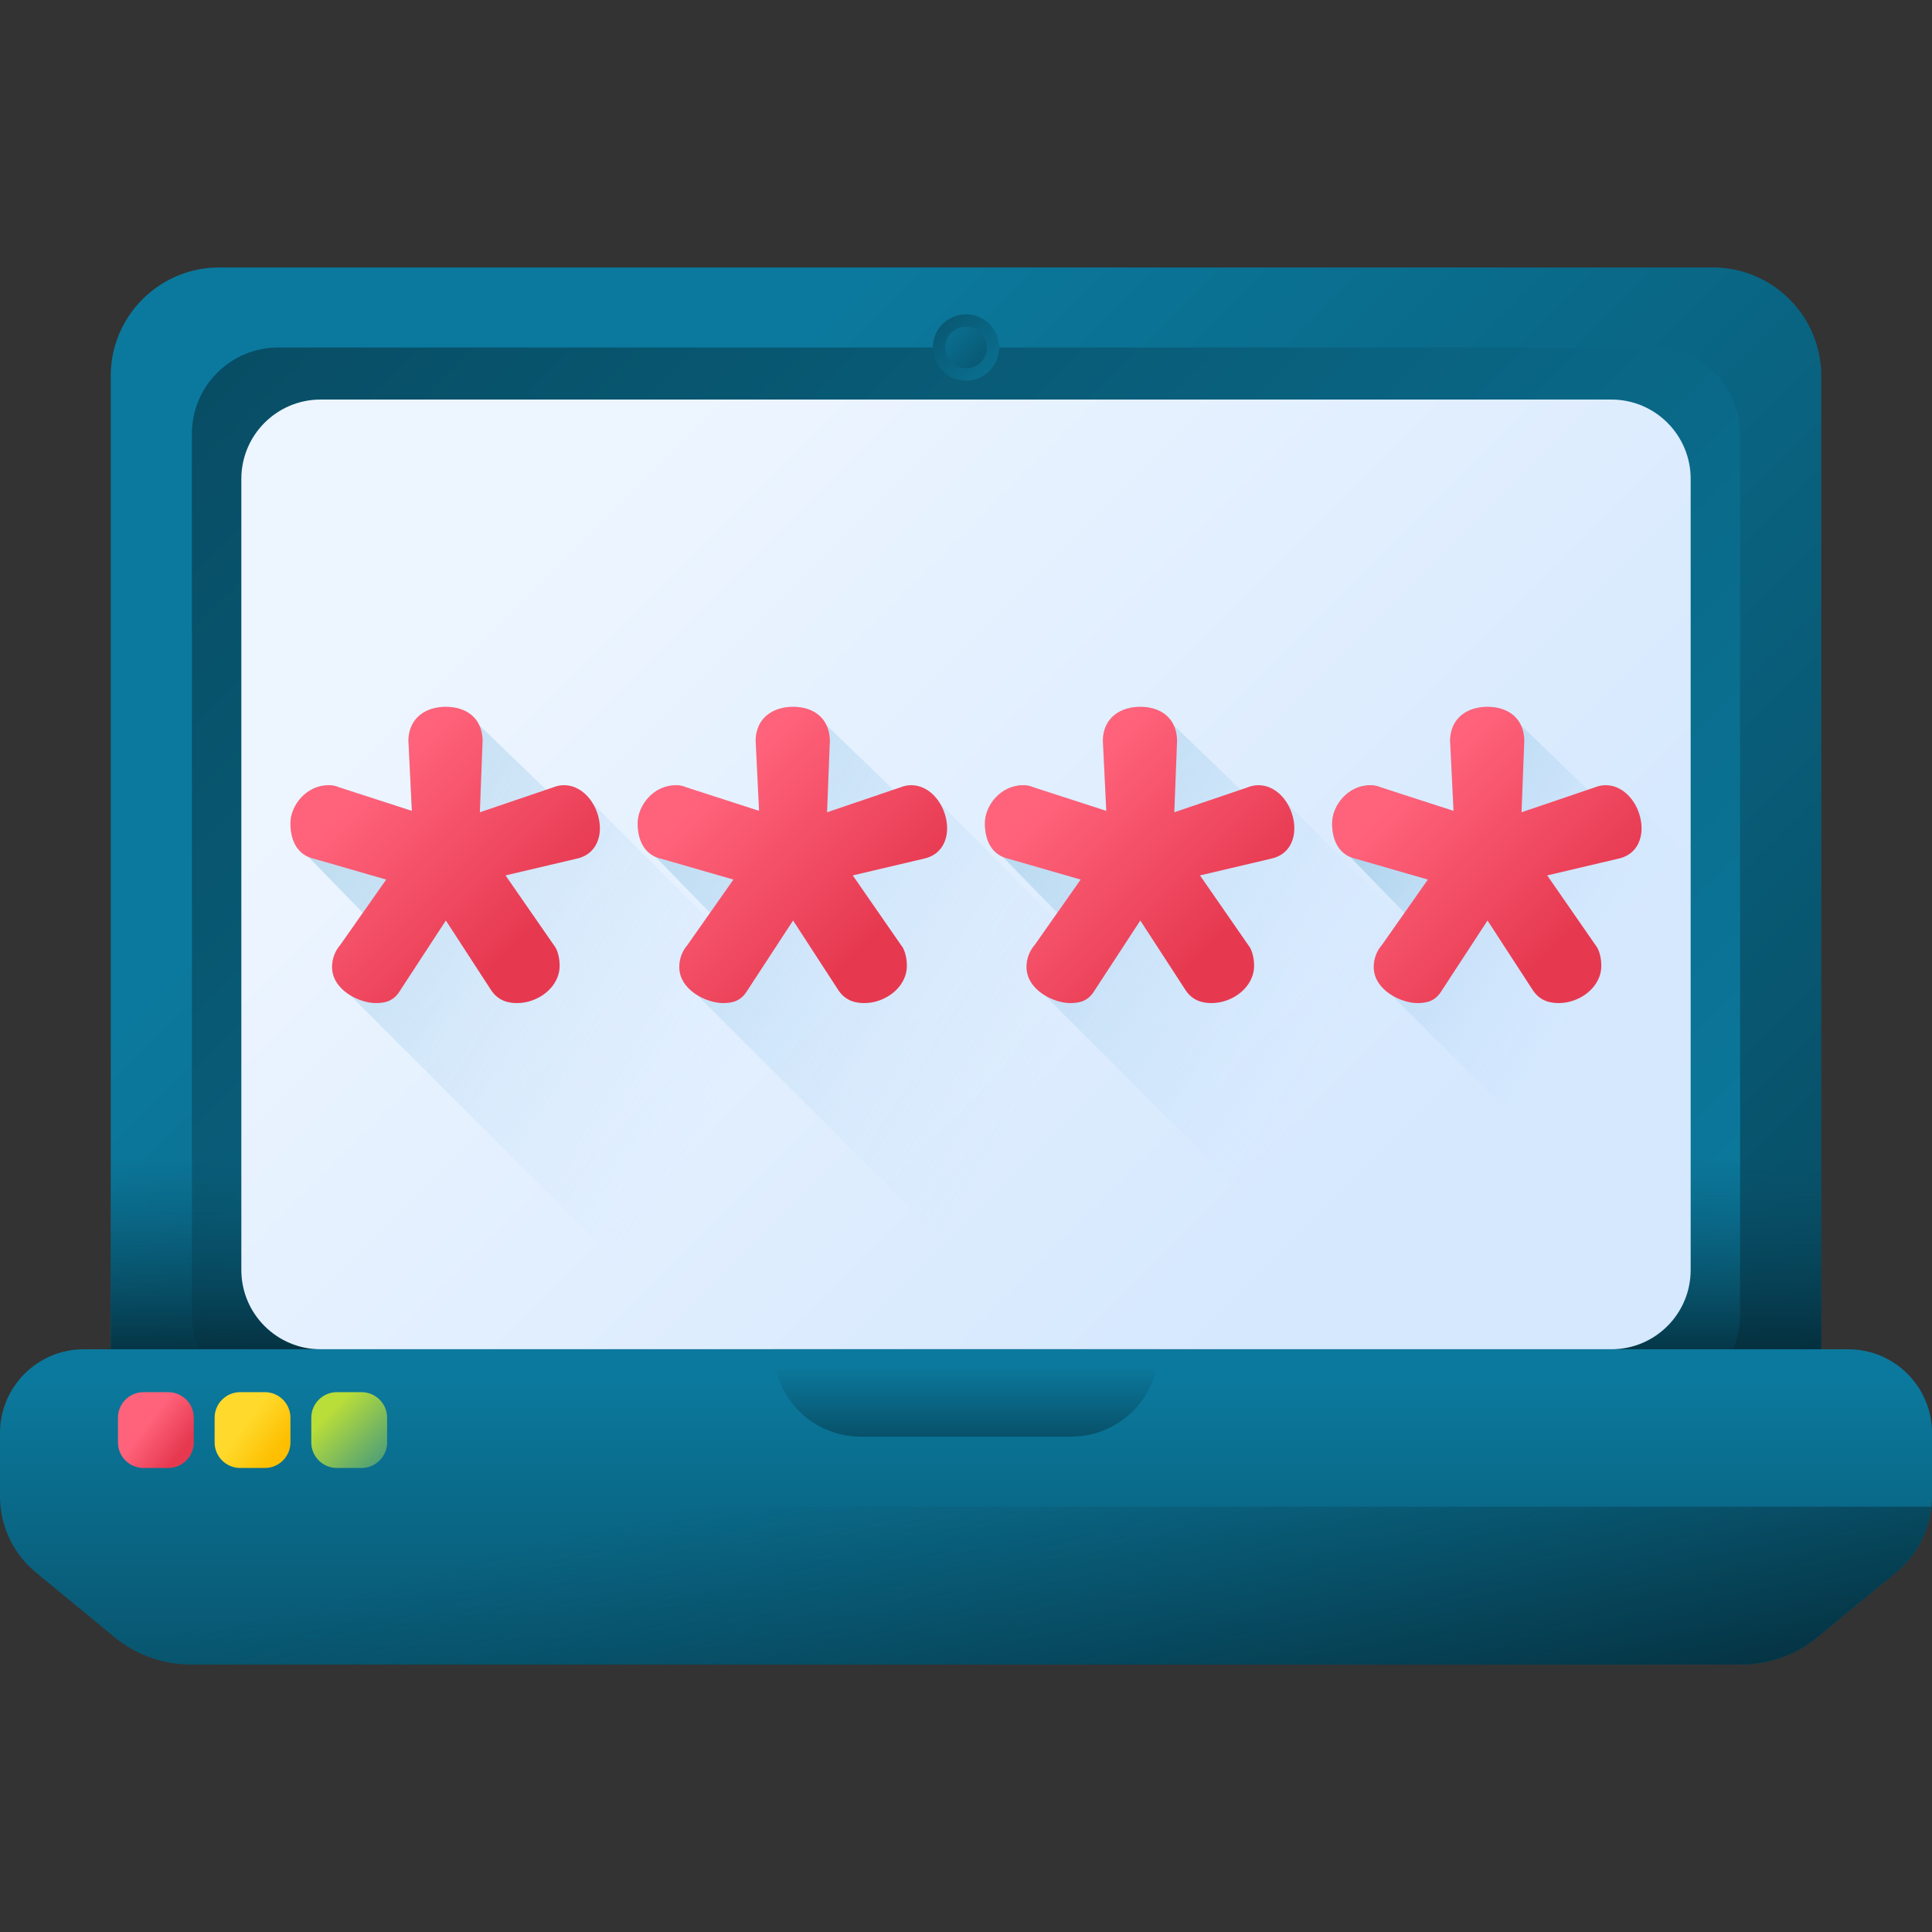 <svg id="Capa_1" enable-background="new 0 0 510 510" height="512" viewBox="0 0 510 510" width="512" xmlns="http://www.w3.org/2000/svg" xmlns:xlink="http://www.w3.org/1999/xlink"><rect x="0" y="0" width="510" height="510" fill="#333333" stroke="none"/><linearGradient id="lg1"><stop offset="0" stop-color="#0b799d"/><stop offset="1" stop-color="#07485e"/></linearGradient><linearGradient id="SVGID_1_" gradientUnits="userSpaceOnUse" x1="162.365" x2="465.247" xlink:href="#lg1" y1="138.188" y2="441.07"/><linearGradient id="SVGID_2_" gradientUnits="userSpaceOnUse" x1="409.202" x2="51.196" xlink:href="#lg1" y1="385.025" y2="27.019"/><linearGradient id="lg2"><stop offset="0" stop-color="#07485e" stop-opacity="0"/><stop offset="1" stop-color="#03232e"/></linearGradient><linearGradient id="SVGID_3_" gradientUnits="userSpaceOnUse" x1="255" x2="255" xlink:href="#lg2" y1="305.348" y2="366.484"/><linearGradient id="SVGID_4_" gradientUnits="userSpaceOnUse" x1="156.338" x2="353.817" y1="132.162" y2="329.64"><stop offset="0" stop-color="#edf5ff"/><stop offset="1" stop-color="#d5e8fe"/></linearGradient><linearGradient id="SVGID_5_" gradientUnits="userSpaceOnUse" x1="268.136" x2="238.24" xlink:href="#lg1" y1="104.869" y2="74.972"/><linearGradient id="SVGID_6_" gradientTransform="matrix(-1 0 0 -1 1574 -824)" gradientUnits="userSpaceOnUse" x1="1327.244" x2="1308.481" xlink:href="#lg1" y1="-907.488" y2="-926.251"/><linearGradient id="SVGID_7_" gradientUnits="userSpaceOnUse" x1="255" x2="255" xlink:href="#lg1" y1="364.157" y2="467.141"/><linearGradient id="SVGID_8_" gradientUnits="userSpaceOnUse" x1="249.937" x2="285.654" xlink:href="#lg2" y1="378.626" y2="517.374"/><linearGradient id="SVGID_9_" gradientUnits="userSpaceOnUse" x1="255" x2="255" xlink:href="#lg1" y1="360.722" y2="383.389"/><linearGradient id="lg3"><stop offset="0" stop-color="#ff637b"/><stop offset="1" stop-color="#e63950"/></linearGradient><linearGradient id="SVGID_10_" gradientUnits="userSpaceOnUse" x1="38.921" x2="48.065" xlink:href="#lg3" y1="375.809" y2="382.776"/><linearGradient id="SVGID_11_" gradientUnits="userSpaceOnUse" x1="64.439" x2="73.584" y1="375.809" y2="382.776"><stop offset="0" stop-color="#ffda2d"/><stop offset="1" stop-color="#fdbf00"/></linearGradient><linearGradient id="SVGID_12_" gradientUnits="userSpaceOnUse" x1="87.322" x2="108.994" y1="372.644" y2="394.316"><stop offset="0" stop-color="#b9dd39"/><stop offset="1" stop-color="#0b799d"/></linearGradient><linearGradient id="lg4"><stop offset="0" stop-color="#b5dbff" stop-opacity="0"/><stop offset=".173" stop-color="#8fc5e9" stop-opacity=".173"/><stop offset=".454" stop-color="#56a4c8" stop-opacity=".454"/><stop offset=".696" stop-color="#2d8db1" stop-opacity=".696"/><stop offset=".885" stop-color="#147ea2" stop-opacity=".885"/><stop offset="1" stop-color="#0b799d"/></linearGradient><linearGradient id="SVGID_13_" gradientUnits="userSpaceOnUse" x1="189.623" x2="-113.877" xlink:href="#lg4" y1="293.928" y2="104.428"/><linearGradient id="SVGID_14_" gradientUnits="userSpaceOnUse" x1="273.234" x2="-30.266" xlink:href="#lg4" y1="288.903" y2="99.403"/><linearGradient id="SVGID_15_" gradientUnits="userSpaceOnUse" x1="352.471" x2="94.585" xlink:href="#lg4" y1="281.15" y2="120.13"/><linearGradient id="SVGID_16_" gradientUnits="userSpaceOnUse" x1="421.351" x2="253.538" xlink:href="#lg4" y1="264.045" y2="159.266"/><linearGradient id="SVGID_17_" gradientUnits="userSpaceOnUse" x1="95.603" x2="136.659" xlink:href="#lg3" y1="208.545" y2="249.602"/><linearGradient id="SVGID_18_" gradientUnits="userSpaceOnUse" x1="187.262" x2="228.318" xlink:href="#lg3" y1="208.545" y2="249.602"/><linearGradient id="SVGID_19_" gradientUnits="userSpaceOnUse" x1="278.921" x2="319.977" xlink:href="#lg3" y1="208.545" y2="249.602"/><linearGradient id="SVGID_20_" gradientUnits="userSpaceOnUse" x1="370.579" x2="411.636" xlink:href="#lg3" y1="208.545" y2="249.602"/><g><g><g><path d="m452.104 391.052h-394.208c-15.832 0-28.667-12.835-28.667-28.667v-263.124c0-15.832 12.835-28.667 28.667-28.667h394.209c15.832 0 28.667 12.835 28.667 28.667v263.124c-.001 15.832-12.835 28.667-28.668 28.667z" fill="url(#SVGID_1_)"/><path d="m436.554 369.914h-363.108c-12.586 0-22.789-10.203-22.789-22.789v-232.603c0-12.586 10.203-22.789 22.789-22.789h363.108c12.586 0 22.789 10.203 22.789 22.789v232.603c0 12.586-10.203 22.789-22.789 22.789z" fill="url(#SVGID_2_)"/><path d="m29.229 285.429v76.956c0 15.832 12.835 28.667 28.667 28.667h394.209c15.832 0 28.667-12.835 28.667-28.667v-76.956z" fill="url(#SVGID_3_)"/><path d="m425.361 356.177h-340.721c-11.561 0-20.932-9.372-20.932-20.932v-208.843c0-11.561 9.372-20.932 20.932-20.932h340.721c11.561 0 20.932 9.372 20.932 20.932v208.842c0 11.561-9.372 20.933-20.932 20.933z" fill="url(#SVGID_4_)"/><circle cx="255" cy="91.732" fill="url(#SVGID_5_)" r="8.758"/><circle cx="255" cy="91.732" fill="url(#SVGID_6_)" r="5.496"/></g><g><path d="m0 378.283v16.751c0 7.751 3.464 15.096 9.445 20.026l20.732 17.09c5.69 4.691 12.835 7.256 20.21 7.256h409.225c7.375 0 14.52-2.565 20.21-7.256l20.732-17.09c5.981-4.93 9.445-12.275 9.445-20.026v-16.751c0-12.209-9.897-22.106-22.106-22.106h-465.787c-12.209 0-22.106 9.897-22.106 22.106z" fill="url(#SVGID_7_)"/><path d="m.145 397.726c.703 6.739 4.018 12.979 9.301 17.334l20.732 17.09c5.691 4.691 12.835 7.256 20.21 7.256h409.225c7.375 0 14.52-2.565 20.21-7.256l20.732-17.089c5.283-4.355 8.598-10.595 9.301-17.334h-509.711z" fill="url(#SVGID_8_)"/><path d="m282.761 379.244h-55.523c-12.74 0-23.067-10.327-23.067-23.067h101.657c0 12.739-10.327 23.067-23.067 23.067z" fill="url(#SVGID_9_)"/><g><path d="m44.397 387.51h-6.505c-3.731 0-6.755-3.024-6.755-6.755v-6.505c0-3.731 3.024-6.755 6.755-6.755h6.505c3.731 0 6.755 3.024 6.755 6.755v6.505c0 3.731-3.024 6.755-6.755 6.755z" fill="url(#SVGID_10_)"/><path d="m69.915 387.51h-6.505c-3.731 0-6.755-3.024-6.755-6.755v-6.505c0-3.731 3.024-6.755 6.755-6.755h6.505c3.731 0 6.755 3.024 6.755 6.755v6.505c0 3.731-3.024 6.755-6.755 6.755z" fill="url(#SVGID_11_)"/><path d="m95.434 387.51h-6.505c-3.731 0-6.755-3.024-6.755-6.755v-6.505c0-3.731 3.024-6.755 6.755-6.755h6.505c3.731 0 6.755 3.024 6.755 6.755v6.505c0 3.731-3.025 6.755-6.755 6.755z" fill="url(#SVGID_12_)"/></g></g></g><path d="m156.474 212.074c-1.667-2.753-4.341-4.8-7.641-4.8-.915 0-1.832.183-2.747.549l-1.897.644-17.658-17.023c-1.554-3.323-4.988-4.868-8.835-4.868-5.128 0-9.707 2.748-9.891 8.792l.916 18.682-19.233-6.228c-1.281-.549-2.198-.549-2.747-.549-5.861 0-10.074 5.312-10.074 10.074 0 4.179 1.553 7.511 4.78 8.883l14.332 14.732-5.924 8.437c-1.282 1.466-2.198 3.48-2.198 5.861 0 3.291 2.122 5.815 4.761 7.438l93.477 93.477h114.682z" fill="url(#SVGID_13_)"/><path d="m248.132 212.074c-1.667-2.753-4.341-4.8-7.641-4.8-.915 0-1.832.183-2.747.549l-1.897.644-17.658-17.023c-1.554-3.323-4.988-4.868-8.835-4.868-5.128 0-9.707 2.748-9.891 8.792l.916 18.682-19.233-6.228c-1.281-.549-2.198-.549-2.747-.549-5.861 0-10.074 5.312-10.074 10.074 0 4.179 1.553 7.511 4.78 8.883l14.332 14.732-5.924 8.437c-1.282 1.466-2.198 3.48-2.198 5.861 0 3.291 2.122 5.815 4.761 7.438l93.477 93.477h114.682z" fill="url(#SVGID_14_)"/><path d="m446.29 318.58v16.66c0 1.94-.26 3.82-.76 5.6-2.45 8.84-10.55 15.34-20.17 15.34h-56.15l-93.47-93.48c-2.64-1.62-4.77-4.15-4.77-7.44 0-2.38.92-4.39 2.2-5.86l5.93-8.44-14.34-14.73c-3.22-1.37-4.78-4.7-4.78-8.88 0-4.76 4.22-10.08 10.08-10.08.55 0 1.46 0 2.75.55l19.23 6.23-.92-18.68c.19-6.05 4.76-8.79 9.89-8.79 3.85 0 7.28 1.54 8.84 4.87l17.66 17.02 1.89-.65c.92-.36 1.83-.55 2.75-.55 3.3 0 5.97 2.05 7.64 4.8z" fill="url(#SVGID_15_)"/><path d="m446.29 226.91v108.33c0 1.94-.26 3.82-.76 5.6l-78.14-78.14c-2.63-1.62-4.76-4.15-4.76-7.44 0-2.38.92-4.39 2.2-5.86l5.93-8.44-14.34-14.73c-3.22-1.37-4.78-4.7-4.78-8.88 0-4.76 4.22-10.08 10.08-10.08.55 0 1.46 0 2.74.55l19.24 6.23-.92-18.68c.18-6.05 4.76-8.79 9.89-8.79 3.85 0 7.28 1.54 8.84 4.87l17.65 17.02 1.9-.65c.92-.36 1.83-.55 2.75-.55 3.3 0 5.97 2.05 7.64 4.8z" fill="url(#SVGID_16_)"/><g><path d="m146.269 249.585c.915 1.099 1.465 3.297 1.465 5.312 0 5.861-5.861 9.891-11.173 9.891-2.014 0-4.945-.366-6.96-3.48l-11.906-18.316-12.088 18.499c-1.648 2.748-3.846 3.297-6.411 3.297-4.396 0-11.539-3.48-11.539-9.525 0-2.381.915-4.395 2.198-5.861l12.088-17.217-19.048-5.495c-4.213-.916-6.228-4.579-6.228-9.341s4.213-10.074 10.074-10.074c.549 0 1.466 0 2.747.549l19.233 6.228-.916-18.682c.183-6.044 4.762-8.792 9.891-8.792s9.525 2.748 9.708 8.792l-.733 19.049 19.415-6.594c.915-.366 1.832-.549 2.747-.549 5.679 0 9.525 6.045 9.525 11.356 0 3.663-1.832 7.143-6.227 8.059l-18.683 4.396z" fill="url(#SVGID_17_)"/></g><g><path d="m237.927 249.585c.915 1.099 1.465 3.297 1.465 5.312 0 5.861-5.861 9.891-11.173 9.891-2.014 0-4.945-.366-6.96-3.48l-11.906-18.316-12.088 18.499c-1.648 2.748-3.846 3.297-6.411 3.297-4.396 0-11.539-3.48-11.539-9.525 0-2.381.915-4.395 2.198-5.861l12.088-17.217-19.048-5.495c-4.213-.916-6.228-4.579-6.228-9.341s4.213-10.074 10.074-10.074c.549 0 1.466 0 2.747.549l19.233 6.228-.916-18.682c.183-6.044 4.762-8.792 9.891-8.792s9.525 2.748 9.708 8.792l-.733 19.049 19.415-6.594c.915-.366 1.832-.549 2.747-.549 5.679 0 9.525 6.045 9.525 11.356 0 3.663-1.832 7.143-6.227 8.059l-18.683 4.396z" fill="url(#SVGID_18_)"/></g><g><path d="m329.586 249.585c.915 1.099 1.465 3.297 1.465 5.312 0 5.861-5.861 9.891-11.173 9.891-2.014 0-4.945-.366-6.96-3.48l-11.906-18.316-12.088 18.499c-1.648 2.748-3.846 3.297-6.411 3.297-4.396 0-11.539-3.48-11.539-9.525 0-2.381.915-4.395 2.198-5.861l12.088-17.217-19.048-5.495c-4.213-.916-6.228-4.579-6.228-9.341s4.213-10.074 10.074-10.074c.549 0 1.466 0 2.747.549l19.233 6.228-.916-18.682c.183-6.044 4.762-8.792 9.891-8.792s9.525 2.748 9.708 8.792l-.733 19.049 19.415-6.594c.915-.366 1.832-.549 2.747-.549 5.679 0 9.525 6.045 9.525 11.356 0 3.663-1.832 7.143-6.227 8.059l-18.683 4.396z" fill="url(#SVGID_19_)"/></g><g><path d="m421.245 249.585c.915 1.099 1.465 3.297 1.465 5.312 0 5.861-5.861 9.891-11.173 9.891-2.014 0-4.945-.366-6.96-3.48l-11.906-18.316-12.088 18.499c-1.648 2.748-3.846 3.297-6.411 3.297-4.396 0-11.539-3.48-11.539-9.525 0-2.381.915-4.395 2.198-5.861l12.088-17.217-19.048-5.495c-4.213-.916-6.228-4.579-6.228-9.341s4.213-10.074 10.074-10.074c.549 0 1.466 0 2.747.549l19.233 6.228-.916-18.682c.183-6.044 4.762-8.792 9.891-8.792s9.525 2.748 9.708 8.792l-.733 19.049 19.415-6.594c.915-.366 1.832-.549 2.747-.549 5.679 0 9.525 6.045 9.525 11.356 0 3.663-1.832 7.143-6.227 8.059l-18.683 4.396z" fill="url(#SVGID_20_)"/></g></g></svg>